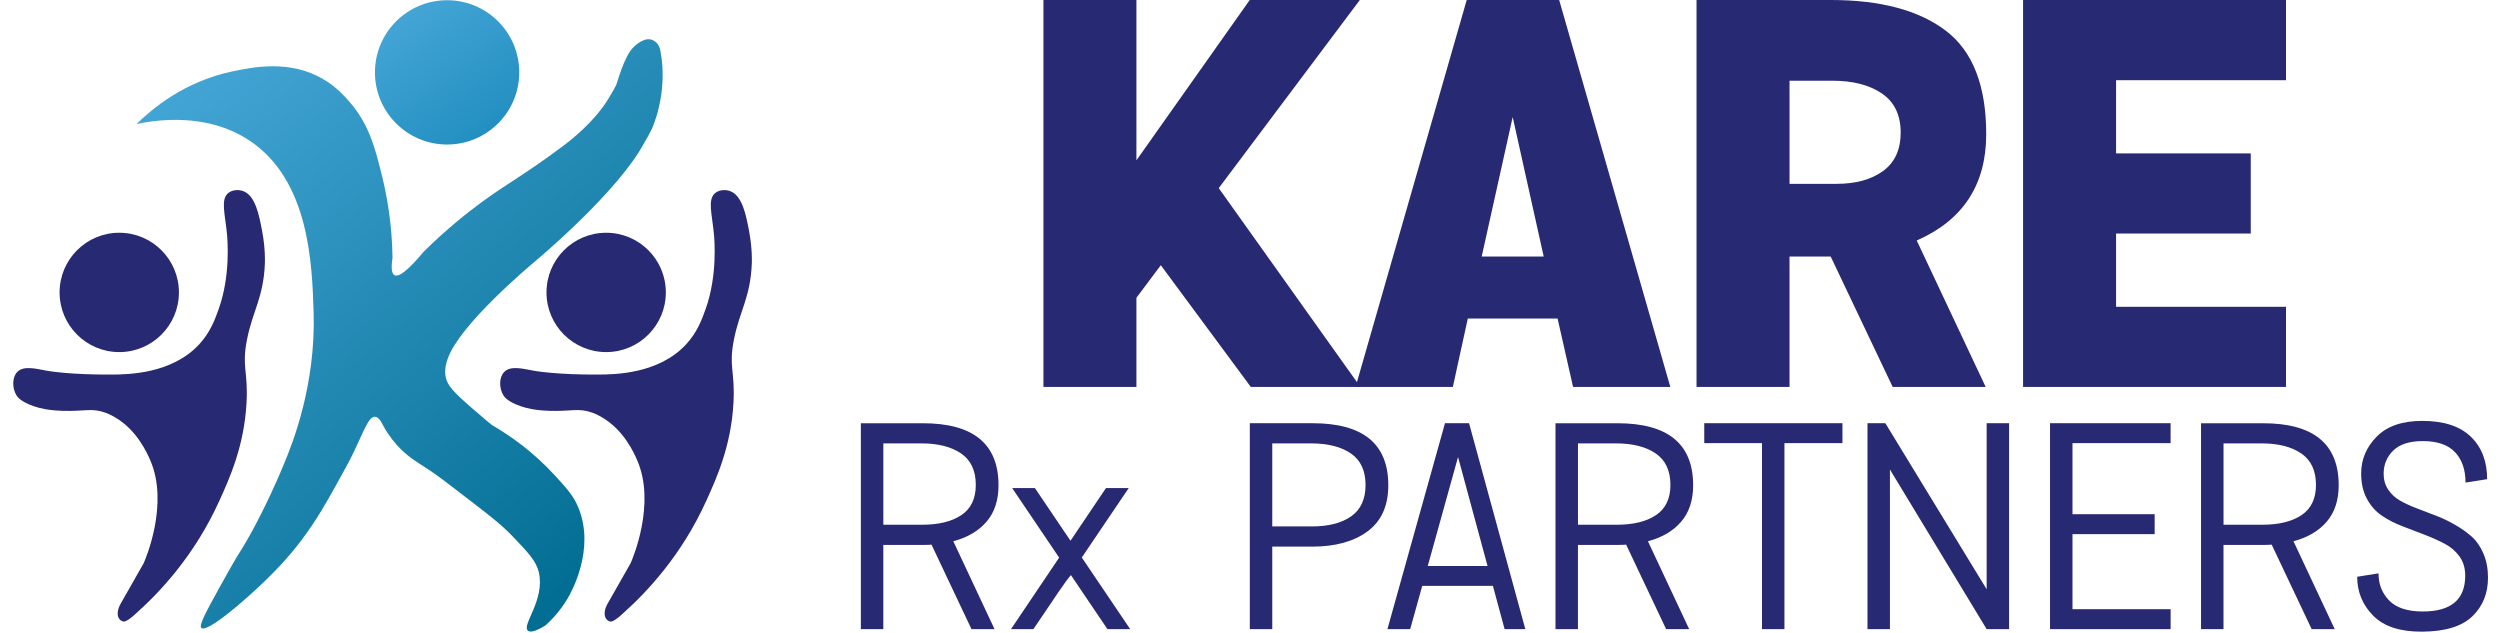 <svg viewBox="-0.51 2.18 1009.96 258.2" xmlns="http://www.w3.org/2000/svg" width="2500" height="633"><linearGradient id="a" gradientUnits="userSpaceOnUse" x1="76.551" x2="242.98" y1="28.389" y2="226.219"><stop offset="0" stop-color="#43a5d5"/><stop offset="1" stop-color="#036e93"/></linearGradient><linearGradient id="b" gradientUnits="userSpaceOnUse" x1="160.016" x2="193.749" y1="7.723" y2="55.439"><stop offset="0" stop-color="#43a5d5"/><stop offset="1" stop-color="#238fc1"/></linearGradient><path d="M50.3 52.77c8.22-1.72 28.55-4.73 45.8 6.57 24.73 16.21 25.8 50.5 26.42 70.23.93 29.85-8.75 53.65-11.51 60.45-8.95 22.01-17.5 35.61-17.5 35.61-3.56 5.66-5.26 8.74-8.67 14.9-6.18 11.17-9.24 16.78-8.11 17.79 2.29 2.06 17.52-10.93 26.41-19.64 3.48-3.41 8.72-8.59 14.55-16.34 6.15-8.18 10.39-15.8 13.93-22.18 3.47-6.24 5.2-9.36 6.67-12.36 4.76-9.73 6.58-15.74 9.26-15.62.78.04 1.92.6 3.23 3.39 1.11 2.06 2.93 5.04 5.72 8.15 4.18 4.67 7.95 6.76 12.86 9.97 3.74 2.44 8.34 5.99 17.53 13.08 8.22 6.34 12.42 9.61 16.75 14.13 6.44 6.73 9.66 10.1 10.73 14.65 2.67 11.4-7.15 21.59-4.42 23.88.78.65 2.59.68 7.16-2.16 2.39-2.15 5.89-5.72 8.95-10.87 1.3-2.18 11.6-20.09 4.39-37.31-1.93-4.62-4.39-7.36-9.22-12.66-9.21-10.1-18.74-16.68-25.97-20.87 0 0-2.11-1.67-7.62-6.44-8.38-7.27-10.52-9.74-11.22-13.12-.67-3.21.25-5.89.79-7.46 4.69-13.72 32.89-37.46 35.98-40.04 0 0 33.76-28.19 44.26-48.2.31-.6 1.6-2.56 2.96-5.38 0 0 6.89-14.31 3.6-31.9-.34-1.82-1.03-2.9-1.81-3.6-.08-.07-.89-.79-1.94-1.09-3.24-.92-6.88 2.71-7.39 3.23-3.78 3.78-6.48 14.41-6.89 15.21-.66 1.31-1.4 2.68-3.01 5.35-6.04 10.03-16.06 17.63-18.7 19.61-15.9 11.88-22.52 15.07-33.44 23.09-5.63 4.14-13.98 10.71-23.43 20.04-6.1 7.33-10.06 10.52-11.87 9.58-1.18-.61-1.46-2.99-.82-7.12-.21-13.88-2.27-25.14-4.19-32.97-2.92-11.93-5.36-21.44-13.35-30.62-2.1-2.42-5.51-6.26-10.99-9.42-13.59-7.83-28.4-4.75-36.71-3.02-19.58 4.08-32.79 15.2-39.17 21.48z" fill="url(#a)"/><circle cx="176.97" cy="31.7" fill="url(#b)" r="29.43"/><g fill="#282973"><path d="M1.63 153.91c2.54-2.64 7.39-1.39 12.04-.52 0 0 9.14 1.71 26.69 1.57 6.3-.05 24.24-.19 35.46-12.3 4.64-5.01 6.52-10.32 8.05-14.62 4.76-13.42 3.54-27.87 3.34-30.13-.78-8.47-2.75-14.36.52-17.01 1.64-1.32 4.05-1.41 5.79-.86 5.28 1.67 6.81 9.98 8.08 16.83 1.23 6.66 1.07 11.83 1.05 12.56-.5 14.03-5 19.47-7.33 31.4-2.17 11.14.53 12.7-.16 25.61-.95 17.64-6.86 30.68-11.11 40.06-10.02 22.1-24.05 37.02-33.73 45.68-.41.4-.99.94-1.73 1.55-2.49 2.05-3.3 2.02-3.57 1.99-.92-.1-1.53-.81-1.65-.95-1.18-1.36-.97-3.92.48-6.41 3.12-5.48 6.24-10.97 9.36-16.45.77-1.73 10.46-24.33 2.62-42.13-1.22-2.78-5.3-12.04-14.13-17.27-.9-.54-2.18-1.28-4.02-1.96-5.72-2.11-8.51-.49-17.57-.79-5.79-.19-9.18-1-11.78-1.9-5.34-1.85-6.65-3.83-7-4.4-1.79-2.92-1.84-7.33.3-9.55z"/><circle cx="43.24" cy="121.46" r="24.34"/><path d="M200.25 153.91c2.54-2.64 7.39-1.39 12.04-.52 0 0 9.14 1.71 26.69 1.57 6.3-.05 24.24-.19 35.46-12.3 4.64-5.01 6.52-10.32 8.05-14.62 4.76-13.42 3.54-27.87 3.34-30.13-.78-8.47-2.75-14.36.52-17.01 1.64-1.32 4.05-1.41 5.79-.86 5.28 1.67 6.81 9.98 8.08 16.83 1.23 6.66 1.07 11.83 1.05 12.56-.5 14.03-5 19.47-7.33 31.4-2.17 11.14.53 12.7-.16 25.61-.95 17.64-6.86 30.68-11.11 40.06-10.02 22.1-24.05 37.02-33.73 45.68-.41.4-.99.94-1.73 1.55-2.49 2.05-3.3 2.02-3.57 1.99-.92-.1-1.53-.81-1.65-.95-1.18-1.36-.97-3.92.48-6.41 3.12-5.48 6.24-10.97 9.36-16.45.77-1.73 10.46-24.33 2.62-42.13-1.22-2.78-5.3-12.04-14.13-17.27-.9-.54-2.18-1.28-4.02-1.96-5.72-2.11-8.51-.49-17.57-.79-5.79-.19-9.18-1-11.78-1.9-5.34-1.85-6.65-3.83-7-4.4-1.8-2.92-1.85-7.33.3-9.55z"/><circle cx="241.85" cy="121.46" r="24.34"/><path d="M549.49 160.01H504.8l-36.71-49.65-9.95 13.28v36.37h-37.93V2.18h37.93v65.4l46.22-65.4h44.91l-57.55 76.74z"/><path d="M636.25 160.01l-6.32-27.9h-36.62l-6.1 27.9h-39.68L592.87 2.18h37.71l45.34 157.83zM611.62 49.92l-12.64 56.9h25.29zM804.55 160.01h-37.93l-25.29-53.19h-16.79v53.19h-37.93V2.18h54.72c20.35 0 36 4.18 46.98 12.54 10.97 8.36 16.46 22.42 16.46 42.18 0 20.64-9.45 35.1-28.34 43.38zM741.98 35.1h-17.44v42.07h19.18c7.85 0 14.17-1.74 18.97-5.23s7.19-8.72 7.19-15.7c0-7.12-2.54-12.43-7.63-15.91-5.09-3.49-11.84-5.23-20.27-5.23zM927.06 127.31v32.7H819.8V2.18h107.26v32.7h-69.32v29.87h54.94v32.7h-54.94v29.87h69.32zM400.26 258.79h-9.4l-16.3-34.45c-.85.08-2.08.12-3.7.12H354.9v34.34h-9.16v-83.98h25.29c20.57 0 30.86 8.43 30.86 25.29 0 6.11-1.62 11.06-4.87 14.85s-7.77 6.46-13.57 8zm-29.81-75.75h-15.54v33.18h15.78c6.8 0 12.16-1.31 16.07-3.94 3.9-2.63 5.86-6.73 5.86-12.3 0-5.8-1.99-10.07-5.97-12.82-4-2.74-9.4-4.12-16.2-4.12zM416.13 258.79h-9.14l19.63-29.16-19.17-28.38h9.28l14.52 21.5 14.48-21.5h9.28l-19.15 28.33 19.73 29.21h-9.28l-14.88-22.03c-1.07 1.18-2.84 3.59-5.3 7.24-2.47 3.65-4.76 7.04-6.88 10.18zM504.38 174.81h25.64c20.57 0 30.86 8.43 30.86 25.29 0 8.35-2.8 14.62-8.41 18.79-5.61 4.18-13.17 6.26-22.68 6.26h-16.24v33.64h-9.16v-83.98zm25.06 8.23h-15.89v33.87h16.12c6.8 0 12.16-1.37 16.07-4.12 3.9-2.74 5.86-7.02 5.86-12.82s-1.99-10.07-5.97-12.82c-3.99-2.73-9.39-4.11-16.19-4.11zM608.32 258.79l-4.77-17.63h-28.83l-4.9 17.63h-9.29L584 174.81h9.82l22.95 83.98zm-18.99-70.2l-12.35 44.45h24.38zM683.6 258.79h-9.4l-16.3-34.45c-.85.08-2.08.12-3.7.12h-15.96v34.34h-9.16v-83.98h25.29c20.57 0 30.86 8.43 30.86 25.29 0 6.11-1.62 11.06-4.87 14.85s-7.77 6.46-13.57 8zm-29.81-75.75h-15.54v33.18h15.78c6.8 0 12.16-1.31 16.07-3.94 3.9-2.63 5.86-6.73 5.86-12.3 0-5.8-1.99-10.07-5.97-12.82-4-2.74-9.4-4.12-16.2-4.12zM746.13 174.81v8.12h-23.66v75.86h-9.16v-75.86h-23.55v-8.12zM804.94 174.81h9.16v83.98h-9.16L765.5 193.7v65.09h-9.16v-83.98h7.29l41.32 67.73v-67.73zM879.99 250.67v8.12H830.8v-83.98h49.18v8.12h-40.02v29h33.52v8.12h-33.52v30.62zM946.92 258.79h-9.4l-16.3-34.45c-.85.08-2.08.12-3.7.12h-15.96v34.34h-9.16v-83.98h25.29c20.57 0 30.86 8.43 30.86 25.29 0 6.11-1.62 11.06-4.87 14.85s-7.77 6.46-13.57 8zm-29.81-75.75h-15.54v33.18h15.78c6.8 0 12.16-1.31 16.07-3.94 3.9-2.63 5.86-6.73 5.86-12.3 0-5.8-1.99-10.07-5.97-12.82-4-2.74-9.4-4.12-16.2-4.12zM1000.16 236.97c0-3.02-.77-5.61-2.32-7.78s-3.57-3.91-6.08-5.23-5.27-2.55-8.27-3.7-6.02-2.3-9.05-3.47c-3.04-1.16-5.81-2.59-8.32-4.3-2.51-1.7-4.54-4-6.09-6.9s-2.32-6.32-2.32-10.27c0-5.72 2.11-10.73 6.32-15.02s10.42-6.44 18.62-6.44c8.74 0 15.33 2.15 19.78 6.44s6.67 10.07 6.67 17.34l-8.82 1.39c0-5.26-1.43-9.4-4.29-12.41-2.86-3.02-7.23-4.52-13.11-4.52-5.41 0-9.44 1.28-12.06 3.84-2.63 2.56-3.94 5.74-3.94 9.53 0 2.4.62 4.54 1.85 6.4s2.83 3.35 4.8 4.48c1.97 1.12 4.25 2.18 6.84 3.17 2.6.99 5.21 1.99 7.84 2.99s5.22 2.24 7.77 3.71 4.82 3.07 6.79 4.81 3.58 4.06 4.82 6.96 1.86 6.17 1.86 9.8c0 6.42-2.13 11.68-6.38 15.78s-11.06 6.19-20.42 6.26c-8.97.08-15.64-2.09-20.01-6.5s-6.55-9.7-6.55-15.89l8.7-1.39c0 4.41 1.45 8.1 4.35 11.08s7.48 4.47 13.75 4.47c11.51 0 17.27-4.88 17.27-14.63z"/></g></svg>